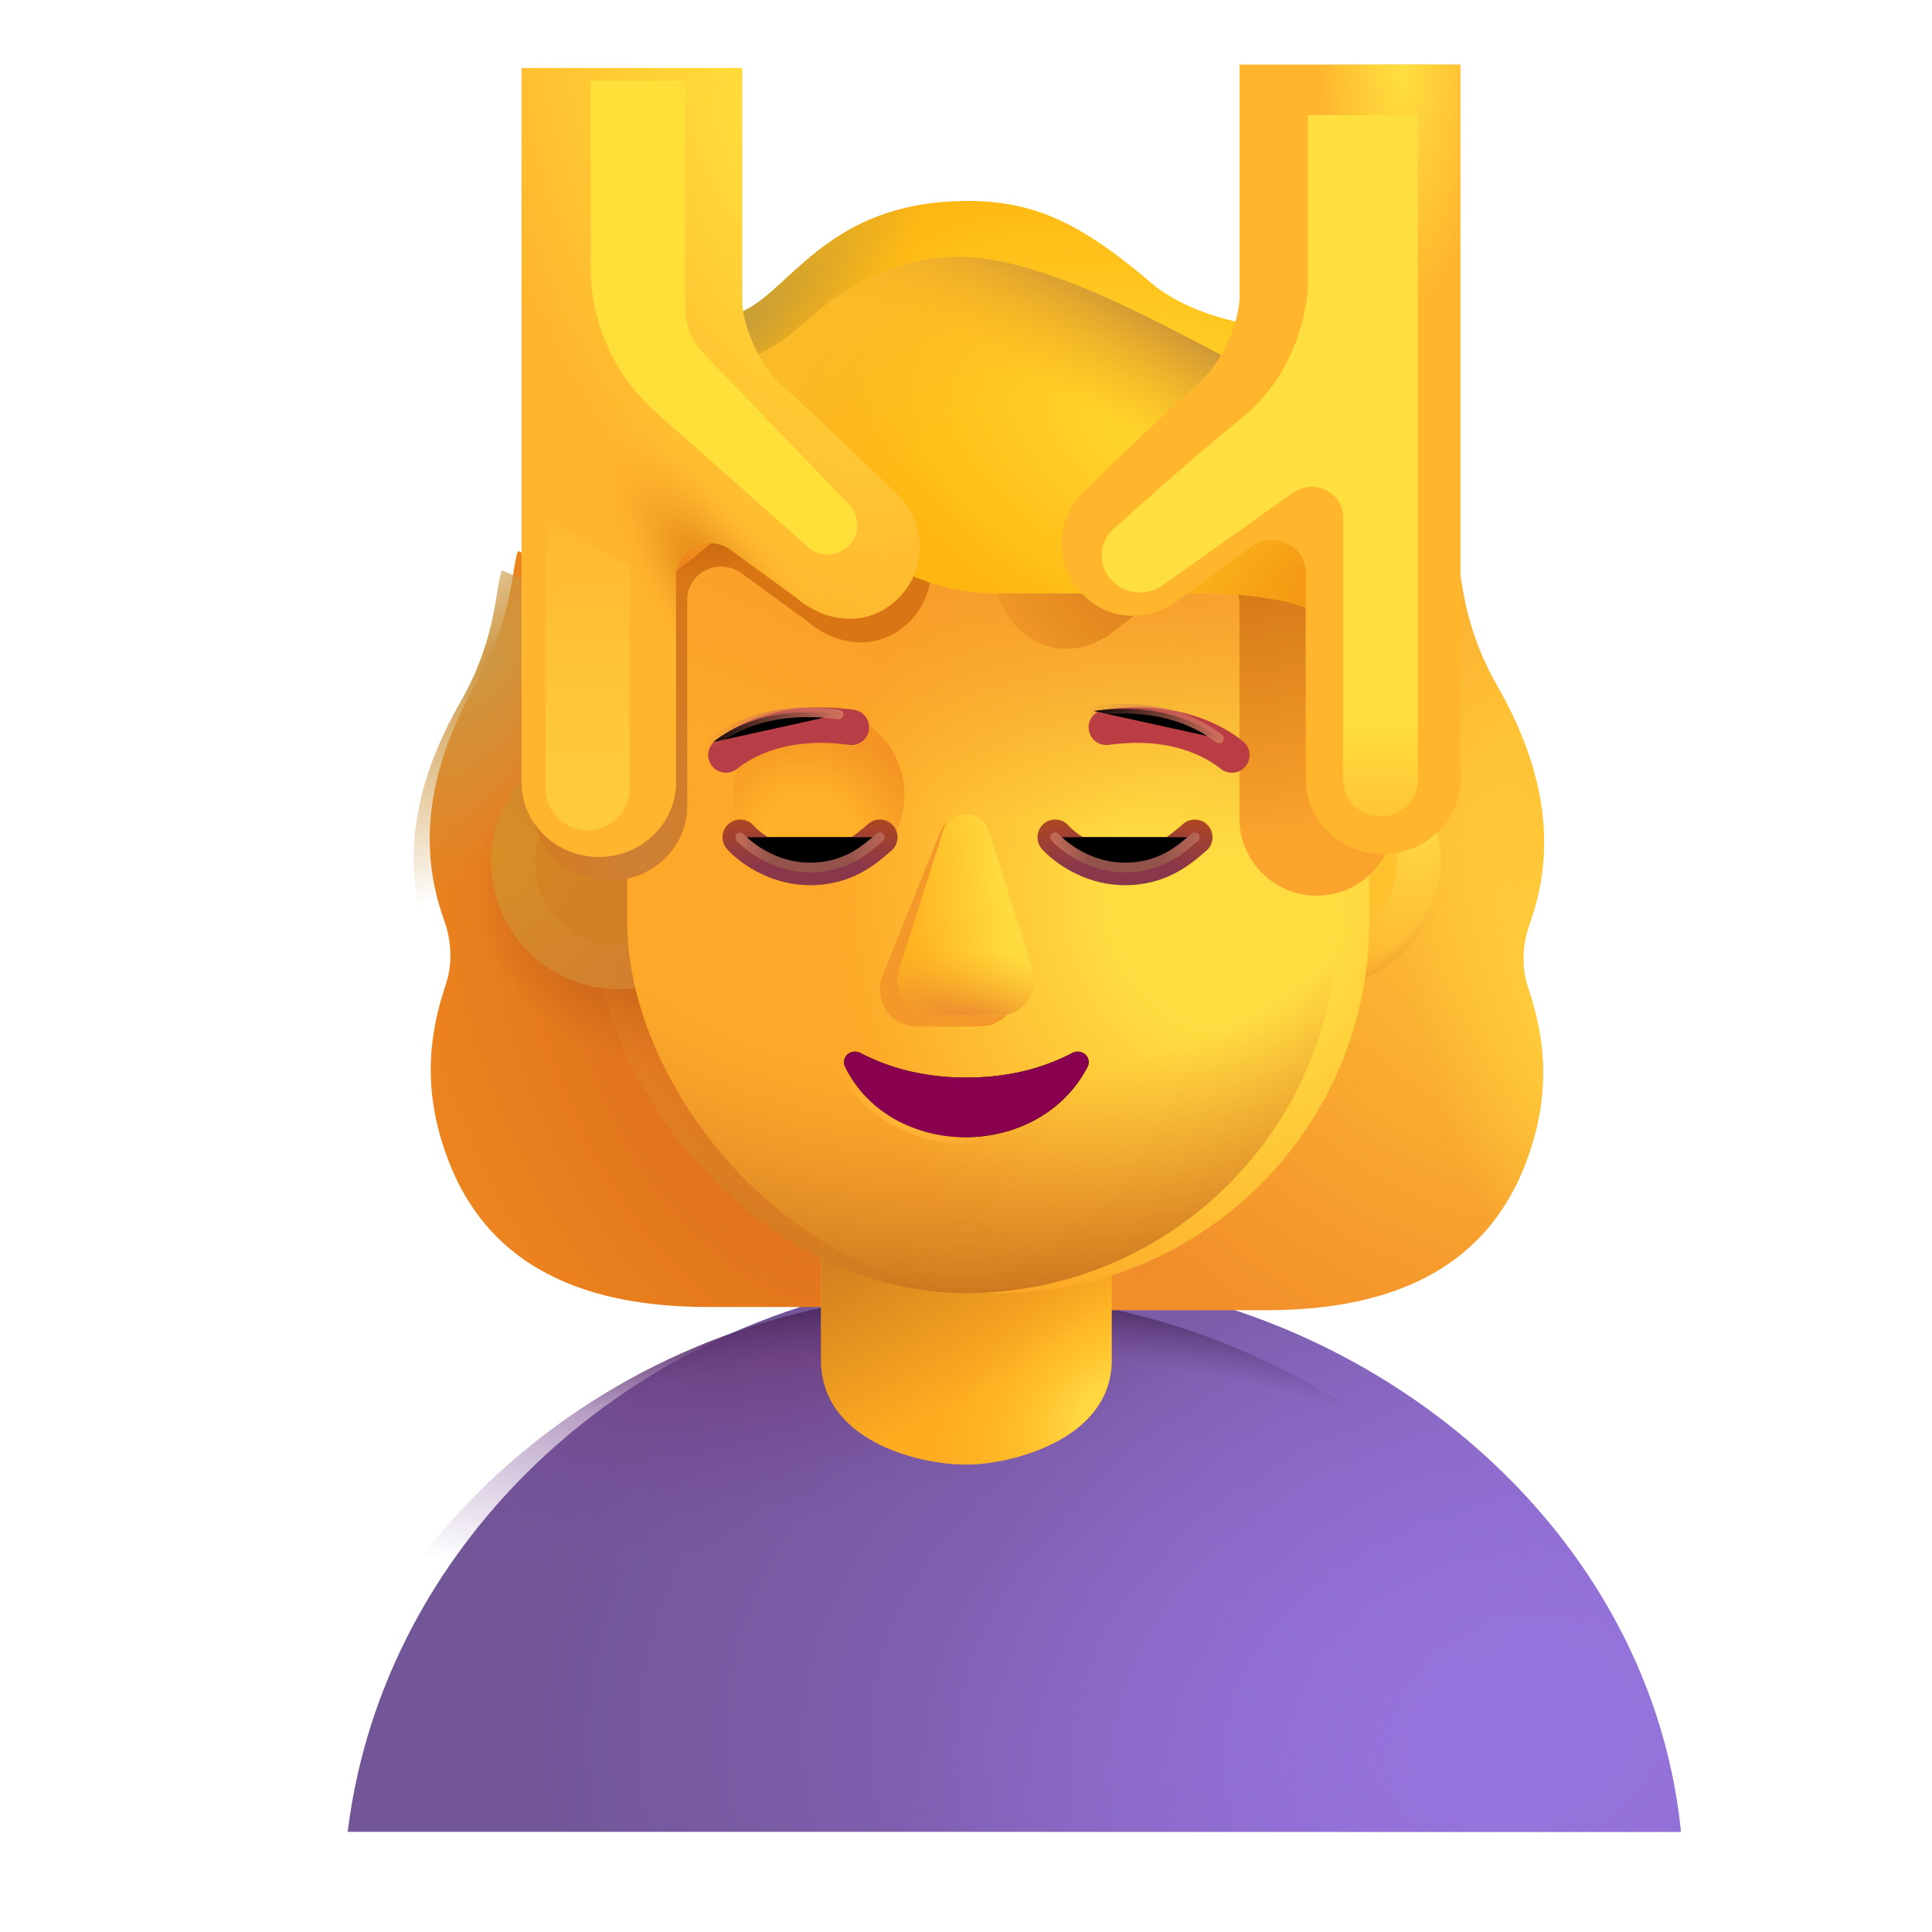 <svg viewBox="1 1 30 30" xmlns="http://www.w3.org/2000/svg">
<g filter="url(#filter0_ii_3987_24254)">
<path d="M5.649 29.745H26.351C25.856 24.813 21.147 21.08 15.959 21.08C10.771 21.08 6.247 24.844 5.649 29.745Z" fill="url(#paint0_radial_3987_24254)"/>
<path d="M5.649 29.745H26.351C25.856 24.813 21.147 21.08 15.959 21.08C10.771 21.08 6.247 24.844 5.649 29.745Z" fill="url(#paint1_radial_3987_24254)"/>
</g>
<path d="M5.649 29.745H26.351C25.856 24.813 21.147 21.08 15.959 21.08C10.771 21.08 6.247 24.844 5.649 29.745Z" fill="url(#paint2_radial_3987_24254)"/>
<path d="M5.649 29.745H26.351C25.856 24.813 21.147 21.08 15.959 21.08C10.771 21.08 6.247 24.844 5.649 29.745Z" fill="url(#paint3_radial_3987_24254)"/>
<g filter="url(#filter1_i_3987_24254)">
<path d="M23.846 11.892C23.285 10.91 23.316 10.17 23.207 9.856L16.543 12.68L16.543 21.595H20.263C22.706 21.595 23.786 20.575 24.266 19.375C24.746 18.175 24.547 17.243 24.326 16.581C24.202 16.208 24.262 15.842 24.356 15.582C24.808 14.33 24.532 13.092 23.846 11.892Z" fill="url(#paint4_radial_3987_24254)"/>
<path d="M23.846 11.892C23.285 10.91 23.316 10.17 23.207 9.856L16.543 12.68L16.543 21.595H20.263C22.706 21.595 23.786 20.575 24.266 19.375C24.746 18.175 24.547 17.243 24.326 16.581C24.202 16.208 24.262 15.842 24.356 15.582C24.808 14.33 24.532 13.092 23.846 11.892Z" fill="url(#paint5_radial_3987_24254)"/>
</g>
<g filter="url(#filter2_ii_3987_24254)">
<path d="M8.154 11.892C8.715 10.91 8.684 10.17 8.792 9.856L15.457 12.68L15.457 21.595H11.737C9.294 21.595 8.214 20.575 7.734 19.375C7.254 18.175 7.453 17.243 7.674 16.581C7.798 16.208 7.738 15.842 7.644 15.582C7.192 14.33 7.468 13.092 8.154 11.892Z" fill="url(#paint6_radial_3987_24254)"/>
</g>
<path d="M8.154 11.892C8.715 10.91 8.684 10.17 8.792 9.856L15.457 12.68L15.457 21.595H11.737C9.294 21.595 8.214 20.575 7.734 19.375C7.254 18.175 7.453 17.243 7.674 16.581C7.798 16.208 7.738 15.842 7.644 15.582C7.192 14.33 7.468 13.092 8.154 11.892Z" fill="url(#paint7_radial_3987_24254)"/>
<path d="M8.154 11.892C8.715 10.91 8.684 10.17 8.792 9.856L15.457 12.68L15.457 21.595H11.737C9.294 21.595 8.214 20.575 7.734 19.375C7.254 18.175 7.453 17.243 7.674 16.581C7.798 16.208 7.738 15.842 7.644 15.582C7.192 14.33 7.468 13.092 8.154 11.892Z" fill="url(#paint8_radial_3987_24254)"/>
<circle cx="10.604" cy="14.381" r="1.979" fill="url(#paint9_radial_3987_24254)"/>
<g opacity="0.5" filter="url(#filter3_f_3987_24254)">
<circle cx="10.604" cy="14.381" r="1.293" fill="#D07D1C"/>
</g>
<circle cx="21.396" cy="14.381" r="1.979" fill="url(#paint10_radial_3987_24254)"/>
<circle cx="21.396" cy="14.381" r="1.979" fill="url(#paint11_radial_3987_24254)"/>
<g filter="url(#filter4_f_3987_24254)">
<circle cx="21.396" cy="14.381" r="1.293" fill="#FFC12D"/>
</g>
<g filter="url(#filter5_f_3987_24254)">
<circle cx="13.524" cy="13.258" r="1.415" fill="url(#paint12_radial_3987_24254)"/>
</g>
<path d="M13.749 20.016C13.749 18.77 14.76 17.76 16.006 17.76C17.252 17.76 18.262 18.77 18.262 20.016V22.118C18.262 23.364 16.674 23.742 16.006 23.742C15.24 23.742 13.749 23.364 13.749 22.118V20.016Z" fill="#FFAD20"/>
<path d="M13.749 20.016C13.749 18.77 14.76 17.76 16.006 17.76C17.252 17.76 18.262 18.77 18.262 20.016V22.118C18.262 23.364 16.674 23.742 16.006 23.742C15.24 23.742 13.749 23.364 13.749 22.118V20.016Z" fill="url(#paint13_radial_3987_24254)"/>
<path d="M13.749 20.016C13.749 18.77 14.76 17.76 16.006 17.76C17.252 17.76 18.262 18.77 18.262 20.016V22.118C18.262 23.364 16.674 23.742 16.006 23.742C15.24 23.742 13.749 23.364 13.749 22.118V20.016Z" fill="url(#paint14_radial_3987_24254)"/>
<g filter="url(#filter6_i_3987_24254)">
<rect x="10.24" y="5.822" width="11.521" height="15.258" rx="5.76" fill="url(#paint15_radial_3987_24254)"/>
</g>
<rect x="10.24" y="5.822" width="11.521" height="15.258" rx="5.76" fill="url(#paint16_radial_3987_24254)"/>
<rect x="10.24" y="5.822" width="11.521" height="15.258" rx="5.76" fill="url(#paint17_radial_3987_24254)"/>
<g filter="url(#filter7_f_3987_24254)">
<path d="M9.271 2.421L10.787 8.313L12.725 7.409C12.725 7.749 12.924 7.028 13.381 7.409C13.756 7.744 14.476 8.431 15.108 9.041C15.584 9.5 15.571 10.248 15.081 10.694C14.628 11.107 13.993 11.043 13.529 10.641L12.549 9.928C12.331 9.74 11.996 9.758 11.802 9.97C11.717 10.063 11.67 10.183 11.67 10.307V13.516C11.67 14.155 11.133 14.672 10.47 14.672C9.808 14.672 9.271 14.155 9.271 13.516V2.421Z" fill="url(#paint18_radial_3987_24254)"/>
<path d="M9.271 2.421L10.787 8.313L12.725 7.409C12.725 7.749 12.924 7.028 13.381 7.409C13.756 7.744 14.476 8.431 15.108 9.041C15.584 9.5 15.571 10.248 15.081 10.694C14.628 11.107 13.993 11.043 13.529 10.641L12.549 9.928C12.331 9.74 11.996 9.758 11.802 9.97C11.717 10.063 11.67 10.183 11.67 10.307V13.516C11.67 14.155 11.133 14.672 10.47 14.672C9.808 14.672 9.271 14.155 9.271 13.516V2.421Z" fill="url(#paint19_radial_3987_24254)"/>
</g>
<g filter="url(#filter8_f_3987_24254)">
<path d="M22.646 8.266H19.22L18.536 6.454C18.536 6.806 18.993 6.982 18.536 7.377C18.161 7.724 17.441 8.437 16.809 9.069C16.333 9.545 16.346 10.32 16.836 10.783C17.289 11.211 17.925 11.145 18.39 10.728L19.368 9.989C19.586 9.793 19.921 9.813 20.115 10.032C20.2 10.128 20.247 10.252 20.247 10.381V13.709C20.247 14.371 20.784 14.908 21.447 14.908C22.109 14.908 22.646 14.371 22.646 13.709V8.266Z" fill="url(#paint20_radial_3987_24254)"/>
</g>
<g filter="url(#filter9_i_3987_24254)">
<path d="M13.209 8.506C12.427 9.754 11.051 10.62 10.508 10.82V6.672C10.774 6.672 12.085 6.53 12.677 6.157C13.371 5.72 14.014 4.52 16.029 4.52C17.1 4.52 17.837 4.897 18.952 5.857C19.834 6.509 21.134 6.554 21.695 6.509V11.043C21.178 10.67 20.267 10.633 19.849 10.615L19.834 10.615H16.474C14.73 10.615 13.54 9.226 13.209 8.506Z" fill="url(#paint21_radial_3987_24254)"/>
<path d="M13.209 8.506C12.427 9.754 11.051 10.62 10.508 10.82V6.672C10.774 6.672 12.085 6.53 12.677 6.157C13.371 5.72 14.014 4.52 16.029 4.52C17.1 4.52 17.837 4.897 18.952 5.857C19.834 6.509 21.134 6.554 21.695 6.509V11.043C21.178 10.67 20.267 10.633 19.849 10.615L19.834 10.615H16.474C14.73 10.615 13.54 9.226 13.209 8.506Z" fill="url(#paint22_radial_3987_24254)"/>
<path d="M13.209 8.506C12.427 9.754 11.051 10.62 10.508 10.82V6.672C10.774 6.672 12.085 6.53 12.677 6.157C13.371 5.72 14.014 4.52 16.029 4.52C17.1 4.52 17.837 4.897 18.952 5.857C19.834 6.509 21.134 6.554 21.695 6.509V11.043C21.178 10.67 20.267 10.633 19.849 10.615L19.834 10.615H16.474C14.73 10.615 13.54 9.226 13.209 8.506Z" fill="url(#paint23_radial_3987_24254)"/>
<path d="M13.209 8.506C12.427 9.754 11.051 10.62 10.508 10.82V6.672C10.774 6.672 12.085 6.53 12.677 6.157C13.371 5.72 14.014 4.52 16.029 4.52C17.1 4.52 17.837 4.897 18.952 5.857C19.834 6.509 21.134 6.554 21.695 6.509V11.043C21.178 10.67 20.267 10.633 19.849 10.615L19.834 10.615H16.474C14.73 10.615 13.54 9.226 13.209 8.506Z" fill="url(#paint24_radial_3987_24254)"/>
</g>
<g filter="url(#filter10_f_3987_24254)">
<path d="M13.135 6.297C12.822 6.504 12.305 6.764 12.185 6.735C13.223 10.422 17.078 10.475 18.775 10.172L20.4 8.61V6.735C19.236 6.165 17.182 4.907 15.729 4.993C14.275 5.079 13.525 6.04 13.135 6.297Z" fill="url(#paint25_radial_3987_24254)"/>
<path d="M13.135 6.297C12.822 6.504 12.305 6.764 12.185 6.735C13.223 10.422 17.078 10.475 18.775 10.172L20.4 8.61V6.735C19.236 6.165 17.182 4.907 15.729 4.993C14.275 5.079 13.525 6.04 13.135 6.297Z" fill="url(#paint26_radial_3987_24254)"/>
</g>
<g filter="url(#filter11_f_3987_24254)">
<circle cx="13.715" cy="13.342" r="1.33" fill="url(#paint27_radial_3987_24254)"/>
</g>
<g filter="url(#filter12_i_3987_24254)">
<path d="M12.072 12.524C12.33 12.317 12.955 11.946 14.021 12.094" stroke="#B73E46" stroke-width="0.55" stroke-linecap="round"/>
</g>
<g filter="url(#filter13_f_3987_24254)">
<path d="M12.072 12.524C12.33 12.317 12.955 11.946 14.021 12.094" stroke="url(#paint28_linear_3987_24254)" stroke-width="0.15" stroke-linecap="round"/>
</g>
<g filter="url(#filter14_i_3987_24254)">
<path d="M19.928 12.524C19.67 12.317 19.045 11.946 17.979 12.094" stroke="#BA3D44" stroke-width="0.55" stroke-linecap="round"/>
</g>
<g filter="url(#filter15_f_3987_24254)">
<path d="M19.928 12.469C19.67 12.262 19.045 11.891 17.979 12.04" stroke="url(#paint29_linear_3987_24254)" stroke-width="0.15" stroke-linecap="round"/>
</g>
<path d="M12.494 14.001C12.64 14.165 13.03 14.451 13.518 14.469C14.135 14.493 14.467 14.165 14.662 14.001" stroke="url(#paint30_radial_3987_24254)" stroke-width="0.55" stroke-linecap="round"/>
<g filter="url(#filter16_f_3987_24254)">
<path d="M12.494 14.001C12.64 14.165 13.03 14.451 13.518 14.469C14.135 14.493 14.467 14.165 14.662 14.001" stroke="url(#paint31_linear_3987_24254)" stroke-width="0.15" stroke-linecap="round"/>
</g>
<path d="M17.385 14.001C17.531 14.165 17.921 14.451 18.408 14.469C19.025 14.493 19.357 14.165 19.553 14.001" stroke="url(#paint32_radial_3987_24254)" stroke-width="0.55" stroke-linecap="round"/>
<g filter="url(#filter17_f_3987_24254)">
<path d="M17.385 14.001C17.531 14.165 17.921 14.451 18.408 14.469C19.025 14.493 19.357 14.165 19.553 14.001" stroke="url(#paint33_linear_3987_24254)" stroke-width="0.15" stroke-linecap="round"/>
</g>
<g filter="url(#filter18_f_3987_24254)">
<path d="M15.872 13.727C15.709 13.727 15.624 13.82 15.575 13.981L14.688 16.186C14.629 16.378 14.672 16.588 14.8 16.74C14.907 16.866 15.061 16.938 15.223 16.938H16.224C16.386 16.938 16.54 16.866 16.646 16.74C16.775 16.588 16.817 16.378 16.758 16.186L16.081 13.981C16.032 13.82 16.036 13.727 15.872 13.727Z" fill="#F4982A"/>
</g>
<path d="M16 13.641C15.837 13.641 15.692 13.747 15.643 13.903L14.965 16.044C14.906 16.23 14.949 16.434 15.077 16.582C15.184 16.704 15.338 16.774 15.5 16.774H16.5C16.662 16.774 16.817 16.704 16.923 16.582C17.052 16.434 17.094 16.23 17.035 16.044L16.358 13.903C16.308 13.747 16.164 13.641 16 13.641Z" fill="#FFB31F"/>
<path d="M16 13.641C15.837 13.641 15.692 13.747 15.643 13.903L14.965 16.044C14.906 16.23 14.949 16.434 15.077 16.582C15.184 16.704 15.338 16.774 15.5 16.774H16.5C16.662 16.774 16.817 16.704 16.923 16.582C17.052 16.434 17.094 16.23 17.035 16.044L16.358 13.903C16.308 13.747 16.164 13.641 16 13.641Z" fill="url(#paint34_linear_3987_24254)"/>
<path d="M16 13.641C15.837 13.641 15.692 13.747 15.643 13.903L14.965 16.044C14.906 16.23 14.949 16.434 15.077 16.582C15.184 16.704 15.338 16.774 15.5 16.774H16.5C16.662 16.774 16.817 16.704 16.923 16.582C17.052 16.434 17.094 16.23 17.035 16.044L16.358 13.903C16.308 13.747 16.164 13.641 16 13.641Z" fill="url(#paint35_radial_3987_24254)"/>
<g filter="url(#filter19_f_3987_24254)">
<path d="M14.357 17.349C14.701 17.529 15.236 17.733 16.006 17.733C16.776 17.733 17.31 17.529 17.654 17.349C17.762 17.293 17.897 17.362 17.905 17.484C17.906 17.51 17.902 17.537 17.89 17.561C17.13 19.032 14.824 19.017 14.121 17.561C14.11 17.537 14.105 17.51 14.107 17.484C14.114 17.362 14.249 17.293 14.357 17.349Z" stroke="url(#paint36_radial_3987_24254)" stroke-width="0.2"/>
</g>
<path d="M14.357 17.349C14.701 17.529 15.236 17.733 16.006 17.733C16.776 17.733 17.31 17.529 17.654 17.349C17.762 17.293 17.897 17.362 17.905 17.484C17.906 17.51 17.902 17.537 17.89 17.561C17.13 19.032 14.824 19.017 14.121 17.561C14.11 17.537 14.105 17.51 14.107 17.484C14.114 17.362 14.249 17.293 14.357 17.349Z" fill="#89004E"/>
<g filter="url(#filter20_i_3987_24254)">
<path d="M8.599 2.255H12.024V5.864C12.024 6.204 12.251 6.862 12.708 7.243C13.084 7.578 13.803 8.266 14.435 8.875C14.911 9.334 14.898 10.082 14.409 10.528C13.955 10.941 13.321 10.877 12.856 10.476L11.877 9.762C11.659 9.574 11.324 9.593 11.13 9.804C11.044 9.897 10.997 10.017 10.997 10.141V13.35C10.997 13.989 10.46 14.507 9.798 14.507C9.136 14.507 8.599 13.989 8.599 13.35V2.255Z" fill="#FFB52D"/>
<path d="M8.599 2.255H12.024V5.864C12.024 6.204 12.251 6.862 12.708 7.243C13.084 7.578 13.803 8.266 14.435 8.875C14.911 9.334 14.898 10.082 14.409 10.528C13.955 10.941 13.321 10.877 12.856 10.476L11.877 9.762C11.659 9.574 11.324 9.593 11.13 9.804C11.044 9.897 10.997 10.017 10.997 10.141V13.35C10.997 13.989 10.46 14.507 9.798 14.507C9.136 14.507 8.599 13.989 8.599 13.35V2.255Z" fill="url(#paint37_radial_3987_24254)"/>
<path d="M8.599 2.255H12.024V5.864C12.024 6.204 12.251 6.862 12.708 7.243C13.084 7.578 13.803 8.266 14.435 8.875C14.911 9.334 14.898 10.082 14.409 10.528C13.955 10.941 13.321 10.877 12.856 10.476L11.877 9.762C11.659 9.574 11.324 9.593 11.13 9.804C11.044 9.897 10.997 10.017 10.997 10.141V13.35C10.997 13.989 10.46 14.507 9.798 14.507C9.136 14.507 8.599 13.989 8.599 13.35V2.255Z" fill="url(#paint38_radial_3987_24254)"/>
</g>
<g filter="url(#filter21_i_3987_24254)">
<path d="M23.425 2.255H19.999V5.864C19.999 6.204 19.773 6.862 19.316 7.243C18.94 7.578 18.22 8.266 17.588 8.875C17.112 9.334 17.125 10.082 17.615 10.528C18.068 10.941 18.705 10.877 19.169 10.476L20.147 9.762C20.365 9.574 20.7 9.593 20.894 9.804C20.98 9.897 21.027 10.017 21.027 10.141V13.35C21.027 13.989 21.564 14.507 22.226 14.507C22.888 14.507 23.425 13.989 23.425 13.35V2.255Z" fill="#FFB62D"/>
<path d="M23.425 2.255H19.999V5.864C19.999 6.204 19.773 6.862 19.316 7.243C18.94 7.578 18.22 8.266 17.588 8.875C17.112 9.334 17.125 10.082 17.615 10.528C18.068 10.941 18.705 10.877 19.169 10.476L20.147 9.762C20.365 9.574 20.7 9.593 20.894 9.804C20.98 9.897 21.027 10.017 21.027 10.141V13.35C21.027 13.989 21.564 14.507 22.226 14.507C22.888 14.507 23.425 13.989 23.425 13.35V2.255Z" fill="url(#paint39_radial_3987_24254)"/>
</g>
<g filter="url(#filter22_i_3987_24254)">
<path d="M23.425 2.255H19.999V5.864C19.999 6.204 19.773 6.862 19.316 7.243C18.94 7.578 18.22 8.266 17.588 8.875C17.112 9.334 17.125 10.082 17.615 10.528C18.068 10.941 18.705 10.877 19.169 10.476L20.147 9.762C20.365 9.574 20.7 9.593 20.894 9.804C20.98 9.897 21.027 10.017 21.027 10.141V13.35C21.027 13.989 21.564 14.507 22.226 14.507C22.888 14.507 23.425 13.989 23.425 13.35V2.255Z" fill="#FFB62D"/>
<path d="M23.425 2.255H19.999V5.864C19.999 6.204 19.773 6.862 19.316 7.243C18.94 7.578 18.22 8.266 17.588 8.875C17.112 9.334 17.125 10.082 17.615 10.528C18.068 10.941 18.705 10.877 19.169 10.476L20.147 9.762C20.365 9.574 20.7 9.593 20.894 9.804C20.98 9.897 21.027 10.017 21.027 10.141V13.35C21.027 13.989 21.564 14.507 22.226 14.507C22.888 14.507 23.425 13.989 23.425 13.35V2.255Z" fill="url(#paint40_radial_3987_24254)"/>
</g>
<g filter="url(#filter23_f_3987_24254)">
<path d="M21.075 8.653L19.054 10.088C18.809 10.261 18.469 10.23 18.263 10.014C18.044 9.785 18.055 9.429 18.29 9.215C18.826 8.73 19.617 8.029 20.281 7.492C21.156 6.785 21.331 5.719 21.31 5.274V2.788H23.015V13.12C23.015 13.428 22.755 13.678 22.436 13.678C22.116 13.678 21.857 13.428 21.857 13.12V9.034C21.857 8.646 21.399 8.422 21.075 8.653Z" fill="url(#paint41_linear_3987_24254)"/>
</g>
<g filter="url(#filter24_f_3987_24254)">
<path d="M9.469 9.027L10.78 9.807V13.24C10.78 13.602 10.486 13.895 10.124 13.895C9.762 13.895 9.469 13.602 9.469 13.24V9.027Z" fill="url(#paint42_linear_3987_24254)"/>
</g>
<g filter="url(#filter25_f_3987_24254)">
<path d="M10.173 5.155V2.255H11.642V5.79C11.642 6.048 11.742 6.297 11.921 6.483L14.184 8.832C14.358 9.012 14.355 9.299 14.178 9.476C14.006 9.648 13.73 9.656 13.548 9.495L11.184 7.401C10.541 6.831 10.173 6.014 10.173 5.155Z" fill="#FFDF38"/>
</g>
<defs>
<filter id="filter0_ii_3987_24254" x="5.649" y="20.78" width="21.451" height="8.965" filterUnits="userSpaceOnUse" color-interpolation-filters="sRGB">
<feFlood flood-opacity="0" result="BackgroundImageFix"/>
<feBlend mode="normal" in="SourceGraphic" in2="BackgroundImageFix" result="shape"/>
<feColorMatrix in="SourceAlpha" type="matrix" values="0 0 0 0 0 0 0 0 0 0 0 0 0 0 0 0 0 0 127 0" result="hardAlpha"/>
<feOffset dy="-0.3"/>
<feGaussianBlur stdDeviation="0.3"/>
<feComposite in2="hardAlpha" operator="arithmetic" k2="-1" k3="1"/>
<feColorMatrix type="matrix" values="0 0 0 0 0.459 0 0 0 0 0.275 0 0 0 0 0.78 0 0 0 1 0"/>
<feBlend mode="normal" in2="shape" result="effect1_innerShadow_3987_24254"/>
<feColorMatrix in="SourceAlpha" type="matrix" values="0 0 0 0 0 0 0 0 0 0 0 0 0 0 0 0 0 0 127 0" result="hardAlpha"/>
<feOffset dx="0.75"/>
<feGaussianBlur stdDeviation="0.625"/>
<feComposite in2="hardAlpha" operator="arithmetic" k2="-1" k3="1"/>
<feColorMatrix type="matrix" values="0 0 0 0 0.455 0 0 0 0 0.376 0 0 0 0 0.6 0 0 0 1 0"/>
<feBlend mode="normal" in2="effect1_innerShadow_3987_24254" result="effect2_innerShadow_3987_24254"/>
</filter>
<filter id="filter1_i_3987_24254" x="16.543" y="9.606" width="8.434" height="11.989" filterUnits="userSpaceOnUse" color-interpolation-filters="sRGB">
<feFlood flood-opacity="0" result="BackgroundImageFix"/>
<feBlend mode="normal" in="SourceGraphic" in2="BackgroundImageFix" result="shape"/>
<feColorMatrix in="SourceAlpha" type="matrix" values="0 0 0 0 0 0 0 0 0 0 0 0 0 0 0 0 0 0 127 0" result="hardAlpha"/>
<feOffset dx="0.4" dy="-0.25"/>
<feGaussianBlur stdDeviation="0.4"/>
<feComposite in2="hardAlpha" operator="arithmetic" k2="-1" k3="1"/>
<feColorMatrix type="matrix" values="0 0 0 0 0.525 0 0 0 0 0.275 0 0 0 0 0.102 0 0 0 1 0"/>
<feBlend mode="normal" in2="shape" result="effect1_innerShadow_3987_24254"/>
</filter>
<filter id="filter2_ii_3987_24254" x="7.173" y="9.556" width="8.784" height="12.039" filterUnits="userSpaceOnUse" color-interpolation-filters="sRGB">
<feFlood flood-opacity="0" result="BackgroundImageFix"/>
<feBlend mode="normal" in="SourceGraphic" in2="BackgroundImageFix" result="shape"/>
<feColorMatrix in="SourceAlpha" type="matrix" values="0 0 0 0 0 0 0 0 0 0 0 0 0 0 0 0 0 0 127 0" result="hardAlpha"/>
<feOffset dx="0.5"/>
<feGaussianBlur stdDeviation="0.5"/>
<feComposite in2="hardAlpha" operator="arithmetic" k2="-1" k3="1"/>
<feColorMatrix type="matrix" values="0 0 0 0 0.812 0 0 0 0 0.549 0 0 0 0 0.255 0 0 0 1 0"/>
<feBlend mode="normal" in2="shape" result="effect1_innerShadow_3987_24254"/>
<feColorMatrix in="SourceAlpha" type="matrix" values="0 0 0 0 0 0 0 0 0 0 0 0 0 0 0 0 0 0 127 0" result="hardAlpha"/>
<feOffset dx="-0.25" dy="-0.3"/>
<feGaussianBlur stdDeviation="0.5"/>
<feComposite in2="hardAlpha" operator="arithmetic" k2="-1" k3="1"/>
<feColorMatrix type="matrix" values="0 0 0 0 0.549 0 0 0 0 0.255 0 0 0 0 0.071 0 0 0 1 0"/>
<feBlend mode="normal" in2="effect1_innerShadow_3987_24254" result="effect2_innerShadow_3987_24254"/>
</filter>
<filter id="filter3_f_3987_24254" x="9.111" y="12.888" width="2.986" height="2.986" filterUnits="userSpaceOnUse" color-interpolation-filters="sRGB">
<feFlood flood-opacity="0" result="BackgroundImageFix"/>
<feBlend mode="normal" in="SourceGraphic" in2="BackgroundImageFix" result="shape"/>
<feGaussianBlur stdDeviation="0.1" result="effect1_foregroundBlur_3987_24254"/>
</filter>
<filter id="filter4_f_3987_24254" x="19.904" y="12.888" width="2.986" height="2.986" filterUnits="userSpaceOnUse" color-interpolation-filters="sRGB">
<feFlood flood-opacity="0" result="BackgroundImageFix"/>
<feBlend mode="normal" in="SourceGraphic" in2="BackgroundImageFix" result="shape"/>
<feGaussianBlur stdDeviation="0.1" result="effect1_foregroundBlur_3987_24254"/>
</filter>
<filter id="filter5_f_3987_24254" x="11.609" y="11.343" width="3.829" height="3.829" filterUnits="userSpaceOnUse" color-interpolation-filters="sRGB">
<feFlood flood-opacity="0" result="BackgroundImageFix"/>
<feBlend mode="normal" in="SourceGraphic" in2="BackgroundImageFix" result="shape"/>
<feGaussianBlur stdDeviation="0.25" result="effect1_foregroundBlur_3987_24254"/>
</filter>
<filter id="filter6_i_3987_24254" x="10.24" y="5.822" width="12.021" height="15.258" filterUnits="userSpaceOnUse" color-interpolation-filters="sRGB">
<feFlood flood-opacity="0" result="BackgroundImageFix"/>
<feBlend mode="normal" in="SourceGraphic" in2="BackgroundImageFix" result="shape"/>
<feColorMatrix in="SourceAlpha" type="matrix" values="0 0 0 0 0 0 0 0 0 0 0 0 0 0 0 0 0 0 127 0" result="hardAlpha"/>
<feOffset dx="0.5"/>
<feGaussianBlur stdDeviation="0.375"/>
<feComposite in2="hardAlpha" operator="arithmetic" k2="-1" k3="1"/>
<feColorMatrix type="matrix" values="0 0 0 0 0.808 0 0 0 0 0.608 0 0 0 0 0.278 0 0 0 1 0"/>
<feBlend mode="normal" in2="shape" result="effect1_innerShadow_3987_24254"/>
</filter>
<filter id="filter7_f_3987_24254" x="8.271" y="1.421" width="8.186" height="14.251" filterUnits="userSpaceOnUse" color-interpolation-filters="sRGB">
<feFlood flood-opacity="0" result="BackgroundImageFix"/>
<feBlend mode="normal" in="SourceGraphic" in2="BackgroundImageFix" result="shape"/>
<feGaussianBlur stdDeviation="0.5" result="effect1_foregroundBlur_3987_24254"/>
</filter>
<filter id="filter8_f_3987_24254" x="15.46" y="5.454" width="8.186" height="10.454" filterUnits="userSpaceOnUse" color-interpolation-filters="sRGB">
<feFlood flood-opacity="0" result="BackgroundImageFix"/>
<feBlend mode="normal" in="SourceGraphic" in2="BackgroundImageFix" result="shape"/>
<feGaussianBlur stdDeviation="0.5" result="effect1_foregroundBlur_3987_24254"/>
</filter>
<filter id="filter9_i_3987_24254" x="10.508" y="4.12" width="11.186" height="6.923" filterUnits="userSpaceOnUse" color-interpolation-filters="sRGB">
<feFlood flood-opacity="0" result="BackgroundImageFix"/>
<feBlend mode="normal" in="SourceGraphic" in2="BackgroundImageFix" result="shape"/>
<feColorMatrix in="SourceAlpha" type="matrix" values="0 0 0 0 0 0 0 0 0 0 0 0 0 0 0 0 0 0 127 0" result="hardAlpha"/>
<feOffset dy="-0.4"/>
<feGaussianBlur stdDeviation="0.3"/>
<feComposite in2="hardAlpha" operator="arithmetic" k2="-1" k3="1"/>
<feColorMatrix type="matrix" values="0 0 0 0 0.871 0 0 0 0 0.467 0 0 0 0 0.086 0 0 0 1 0"/>
<feBlend mode="normal" in2="shape" result="effect1_innerShadow_3987_24254"/>
</filter>
<filter id="filter10_f_3987_24254" x="11.935" y="4.739" width="8.715" height="5.797" filterUnits="userSpaceOnUse" color-interpolation-filters="sRGB">
<feFlood flood-opacity="0" result="BackgroundImageFix"/>
<feBlend mode="normal" in="SourceGraphic" in2="BackgroundImageFix" result="shape"/>
<feGaussianBlur stdDeviation="0.125" result="effect1_foregroundBlur_3987_24254"/>
</filter>
<filter id="filter11_f_3987_24254" x="11.885" y="11.512" width="3.66" height="3.66" filterUnits="userSpaceOnUse" color-interpolation-filters="sRGB">
<feFlood flood-opacity="0" result="BackgroundImageFix"/>
<feBlend mode="normal" in="SourceGraphic" in2="BackgroundImageFix" result="shape"/>
<feGaussianBlur stdDeviation="0.25" result="effect1_foregroundBlur_3987_24254"/>
</filter>
<filter id="filter12_i_3987_24254" x="11.797" y="11.785" width="2.699" height="1.214" filterUnits="userSpaceOnUse" color-interpolation-filters="sRGB">
<feFlood flood-opacity="0" result="BackgroundImageFix"/>
<feBlend mode="normal" in="SourceGraphic" in2="BackgroundImageFix" result="shape"/>
<feColorMatrix in="SourceAlpha" type="matrix" values="0 0 0 0 0 0 0 0 0 0 0 0 0 0 0 0 0 0 127 0" result="hardAlpha"/>
<feOffset dx="0.2" dy="0.2"/>
<feGaussianBlur stdDeviation="0.1"/>
<feComposite in2="hardAlpha" operator="arithmetic" k2="-1" k3="1"/>
<feColorMatrix type="matrix" values="0 0 0 0 0.698 0 0 0 0 0.275 0 0 0 0 0.11 0 0 0 1 0"/>
<feBlend mode="normal" in2="shape" result="effect1_innerShadow_3987_24254"/>
</filter>
<filter id="filter13_f_3987_24254" x="11.847" y="11.835" width="2.399" height="0.914" filterUnits="userSpaceOnUse" color-interpolation-filters="sRGB">
<feFlood flood-opacity="0" result="BackgroundImageFix"/>
<feBlend mode="normal" in="SourceGraphic" in2="BackgroundImageFix" result="shape"/>
<feGaussianBlur stdDeviation="0.075" result="effect1_foregroundBlur_3987_24254"/>
</filter>
<filter id="filter14_i_3987_24254" x="17.703" y="11.785" width="2.699" height="1.214" filterUnits="userSpaceOnUse" color-interpolation-filters="sRGB">
<feFlood flood-opacity="0" result="BackgroundImageFix"/>
<feBlend mode="normal" in="SourceGraphic" in2="BackgroundImageFix" result="shape"/>
<feColorMatrix in="SourceAlpha" type="matrix" values="0 0 0 0 0 0 0 0 0 0 0 0 0 0 0 0 0 0 127 0" result="hardAlpha"/>
<feOffset dx="0.2" dy="0.2"/>
<feGaussianBlur stdDeviation="0.1"/>
<feComposite in2="hardAlpha" operator="arithmetic" k2="-1" k3="1"/>
<feColorMatrix type="matrix" values="0 0 0 0 0.745 0 0 0 0 0.282 0 0 0 0 0.118 0 0 0 1 0"/>
<feBlend mode="normal" in2="shape" result="effect1_innerShadow_3987_24254"/>
</filter>
<filter id="filter15_f_3987_24254" x="17.753" y="11.78" width="2.399" height="0.914" filterUnits="userSpaceOnUse" color-interpolation-filters="sRGB">
<feFlood flood-opacity="0" result="BackgroundImageFix"/>
<feBlend mode="normal" in="SourceGraphic" in2="BackgroundImageFix" result="shape"/>
<feGaussianBlur stdDeviation="0.075" result="effect1_foregroundBlur_3987_24254"/>
</filter>
<filter id="filter16_f_3987_24254" x="12.269" y="13.775" width="2.618" height="0.92" filterUnits="userSpaceOnUse" color-interpolation-filters="sRGB">
<feFlood flood-opacity="0" result="BackgroundImageFix"/>
<feBlend mode="normal" in="SourceGraphic" in2="BackgroundImageFix" result="shape"/>
<feGaussianBlur stdDeviation="0.075" result="effect1_foregroundBlur_3987_24254"/>
</filter>
<filter id="filter17_f_3987_24254" x="17.16" y="13.775" width="2.618" height="0.92" filterUnits="userSpaceOnUse" color-interpolation-filters="sRGB">
<feFlood flood-opacity="0" result="BackgroundImageFix"/>
<feBlend mode="normal" in="SourceGraphic" in2="BackgroundImageFix" result="shape"/>
<feGaussianBlur stdDeviation="0.075" result="effect1_foregroundBlur_3987_24254"/>
</filter>
<filter id="filter18_f_3987_24254" x="14.162" y="13.227" width="3.122" height="4.211" filterUnits="userSpaceOnUse" color-interpolation-filters="sRGB">
<feFlood flood-opacity="0" result="BackgroundImageFix"/>
<feBlend mode="normal" in="SourceGraphic" in2="BackgroundImageFix" result="shape"/>
<feGaussianBlur stdDeviation="0.25" result="effect1_foregroundBlur_3987_24254"/>
</filter>
<filter id="filter19_f_3987_24254" x="13.906" y="17.129" width="4.199" height="1.729" filterUnits="userSpaceOnUse" color-interpolation-filters="sRGB">
<feFlood flood-opacity="0" result="BackgroundImageFix"/>
<feBlend mode="normal" in="SourceGraphic" in2="BackgroundImageFix" result="shape"/>
<feGaussianBlur stdDeviation="0.05" result="effect1_foregroundBlur_3987_24254"/>
</filter>
<filter id="filter20_i_3987_24254" x="8.599" y="2.055" width="6.686" height="12.451" filterUnits="userSpaceOnUse" color-interpolation-filters="sRGB">
<feFlood flood-opacity="0" result="BackgroundImageFix"/>
<feBlend mode="normal" in="SourceGraphic" in2="BackgroundImageFix" result="shape"/>
<feColorMatrix in="SourceAlpha" type="matrix" values="0 0 0 0 0 0 0 0 0 0 0 0 0 0 0 0 0 0 127 0" result="hardAlpha"/>
<feOffset dx="0.5" dy="-0.2"/>
<feGaussianBlur stdDeviation="0.625"/>
<feComposite in2="hardAlpha" operator="arithmetic" k2="-1" k3="1"/>
<feColorMatrix type="matrix" values="0 0 0 0 0.922 0 0 0 0 0.557 0 0 0 0 0.165 0 0 0 1 0"/>
<feBlend mode="normal" in2="shape" result="effect1_innerShadow_3987_24254"/>
</filter>
<filter id="filter21_i_3987_24254" x="17.239" y="2.005" width="6.436" height="12.501" filterUnits="userSpaceOnUse" color-interpolation-filters="sRGB">
<feFlood flood-opacity="0" result="BackgroundImageFix"/>
<feBlend mode="normal" in="SourceGraphic" in2="BackgroundImageFix" result="shape"/>
<feColorMatrix in="SourceAlpha" type="matrix" values="0 0 0 0 0 0 0 0 0 0 0 0 0 0 0 0 0 0 127 0" result="hardAlpha"/>
<feOffset dx="0.25" dy="-0.25"/>
<feGaussianBlur stdDeviation="0.5"/>
<feComposite in2="hardAlpha" operator="arithmetic" k2="-1" k3="1"/>
<feColorMatrix type="matrix" values="0 0 0 0 0.918 0 0 0 0 0.541 0 0 0 0 0.161 0 0 0 1 0"/>
<feBlend mode="normal" in2="shape" result="effect1_innerShadow_3987_24254"/>
</filter>
<filter id="filter22_i_3987_24254" x="17.239" y="2.005" width="6.436" height="12.501" filterUnits="userSpaceOnUse" color-interpolation-filters="sRGB">
<feFlood flood-opacity="0" result="BackgroundImageFix"/>
<feBlend mode="normal" in="SourceGraphic" in2="BackgroundImageFix" result="shape"/>
<feColorMatrix in="SourceAlpha" type="matrix" values="0 0 0 0 0 0 0 0 0 0 0 0 0 0 0 0 0 0 127 0" result="hardAlpha"/>
<feOffset dx="0.25" dy="-0.25"/>
<feGaussianBlur stdDeviation="0.5"/>
<feComposite in2="hardAlpha" operator="arithmetic" k2="-1" k3="1"/>
<feColorMatrix type="matrix" values="0 0 0 0 0.918 0 0 0 0 0.541 0 0 0 0 0.161 0 0 0 1 0"/>
<feBlend mode="normal" in2="shape" result="effect1_innerShadow_3987_24254"/>
</filter>
<filter id="filter23_f_3987_24254" x="17.106" y="1.788" width="6.909" height="12.89" filterUnits="userSpaceOnUse" color-interpolation-filters="sRGB">
<feFlood flood-opacity="0" result="BackgroundImageFix"/>
<feBlend mode="normal" in="SourceGraphic" in2="BackgroundImageFix" result="shape"/>
<feGaussianBlur stdDeviation="0.5" result="effect1_foregroundBlur_3987_24254"/>
</filter>
<filter id="filter24_f_3987_24254" x="8.719" y="8.277" width="2.811" height="6.368" filterUnits="userSpaceOnUse" color-interpolation-filters="sRGB">
<feFlood flood-opacity="0" result="BackgroundImageFix"/>
<feBlend mode="normal" in="SourceGraphic" in2="BackgroundImageFix" result="shape"/>
<feGaussianBlur stdDeviation="0.375" result="effect1_foregroundBlur_3987_24254"/>
</filter>
<filter id="filter25_f_3987_24254" x="9.423" y="1.505" width="5.64" height="8.855" filterUnits="userSpaceOnUse" color-interpolation-filters="sRGB">
<feFlood flood-opacity="0" result="BackgroundImageFix"/>
<feBlend mode="normal" in="SourceGraphic" in2="BackgroundImageFix" result="shape"/>
<feGaussianBlur stdDeviation="0.375" result="effect1_foregroundBlur_3987_24254"/>
</filter>
<radialGradient id="paint0_radial_3987_24254" cx="0" cy="0" r="1" gradientUnits="userSpaceOnUse" gradientTransform="translate(23.481 28.329) rotate(180) scale(18.031 12.094)">
<stop stop-color="#936DD4"/>
<stop offset="0.832" stop-color="#725698"/>
</radialGradient>
<radialGradient id="paint1_radial_3987_24254" cx="0" cy="0" r="1" gradientUnits="userSpaceOnUse" gradientTransform="translate(23.982 28.265) rotate(-120.108) scale(8.305 10.392)">
<stop offset="0.079" stop-color="#9574DD"/>
<stop offset="1" stop-color="#9574DD" stop-opacity="0"/>
</radialGradient>
<radialGradient id="paint2_radial_3987_24254" cx="0" cy="0" r="1" gradientUnits="userSpaceOnUse" gradientTransform="translate(15.577 19.311) rotate(155.64) scale(10.898 4.512)">
<stop offset="0.303" stop-color="#6A3874"/>
<stop offset="1" stop-color="#7C4FA2" stop-opacity="0"/>
</radialGradient>
<radialGradient id="paint3_radial_3987_24254" cx="0" cy="0" r="1" gradientUnits="userSpaceOnUse" gradientTransform="translate(16 30.329) rotate(-90) scale(9.592 15.239)">
<stop offset="0.867" stop-color="#623E81" stop-opacity="0"/>
<stop offset="0.977" stop-color="#402452"/>
</radialGradient>
<radialGradient id="paint4_radial_3987_24254" cx="0" cy="0" r="1" gradientUnits="userSpaceOnUse" gradientTransform="translate(25.318 13.891) rotate(125.235) scale(9.641 9.344)">
<stop offset="0.198" stop-color="#FFC135"/>
<stop offset="1" stop-color="#F28E2A"/>
</radialGradient>
<radialGradient id="paint5_radial_3987_24254" cx="0" cy="0" r="1" gradientUnits="userSpaceOnUse" gradientTransform="translate(24.756 17.079) rotate(165.556) scale(2.13 5.205)">
<stop stop-color="#FFCE3B"/>
<stop offset="1" stop-color="#FFCE3B" stop-opacity="0"/>
</radialGradient>
<radialGradient id="paint6_radial_3987_24254" cx="0" cy="0" r="1" gradientUnits="userSpaceOnUse" gradientTransform="translate(12.215 17.922) rotate(152.281) scale(4.871 9.069)">
<stop offset="0.172" stop-color="#DF711C"/>
<stop offset="1" stop-color="#EE861F"/>
</radialGradient>
<radialGradient id="paint7_radial_3987_24254" cx="0" cy="0" r="1" gradientUnits="userSpaceOnUse" gradientTransform="translate(8.598 11.304) rotate(30.114) scale(2.063 4.322)">
<stop stop-color="#CD9640"/>
<stop offset="1" stop-color="#CD9640" stop-opacity="0"/>
</radialGradient>
<radialGradient id="paint8_radial_3987_24254" cx="0" cy="0" r="1" gradientUnits="userSpaceOnUse" gradientTransform="translate(10.818 15.11) rotate(128.784) scale(2.245 2.601)">
<stop offset="0.284" stop-color="#C26117"/>
<stop offset="1" stop-color="#C26117" stop-opacity="0"/>
</radialGradient>
<radialGradient id="paint9_radial_3987_24254" cx="0" cy="0" r="1" gradientUnits="userSpaceOnUse" gradientTransform="translate(8.625 14.266) rotate(46.621) scale(2.881)">
<stop stop-color="#D88F27"/>
<stop offset="1" stop-color="#D27F2E"/>
</radialGradient>
<radialGradient id="paint10_radial_3987_24254" cx="0" cy="0" r="1" gradientUnits="userSpaceOnUse" gradientTransform="translate(23.169 13.985) rotate(120.672) scale(2.634 1.684)">
<stop stop-color="#FFD742"/>
<stop offset="0.908" stop-color="#FDB530"/>
</radialGradient>
<radialGradient id="paint11_radial_3987_24254" cx="0" cy="0" r="1" gradientUnits="userSpaceOnUse" gradientTransform="translate(21.528 14.172) rotate(75.315) scale(2.342)">
<stop offset="0.798" stop-color="#EB992F" stop-opacity="0"/>
<stop offset="1" stop-color="#EB992F"/>
</radialGradient>
<radialGradient id="paint12_radial_3987_24254" cx="0" cy="0" r="1" gradientUnits="userSpaceOnUse" gradientTransform="translate(13.366 13.959) rotate(-62.753) scale(2.027 2.24)">
<stop offset="0.347" stop-color="#FFB129"/>
<stop offset="0.902" stop-color="#F39423"/>
</radialGradient>
<radialGradient id="paint13_radial_3987_24254" cx="0" cy="0" r="1" gradientUnits="userSpaceOnUse" gradientTransform="translate(18.262 22.922) rotate(142.016) scale(3.25 2.316)">
<stop offset="0.186" stop-color="#FFD73E"/>
<stop offset="1" stop-color="#FFAE20" stop-opacity="0"/>
</radialGradient>
<radialGradient id="paint14_radial_3987_24254" cx="0" cy="0" r="1" gradientUnits="userSpaceOnUse" gradientTransform="translate(14.099 20.516) rotate(60.823) scale(2.899 9.427)">
<stop stop-color="#D37F20"/>
<stop offset="1" stop-color="#D37F20" stop-opacity="0"/>
</radialGradient>
<radialGradient id="paint15_radial_3987_24254" cx="0" cy="0" r="1" gradientUnits="userSpaceOnUse" gradientTransform="translate(19.505 14.927) rotate(174.247) scale(6.066 7.041)">
<stop offset="0.283" stop-color="#FFDD41"/>
<stop offset="1" stop-color="#FDA828"/>
</radialGradient>
<radialGradient id="paint16_radial_3987_24254" cx="0" cy="0" r="1" gradientUnits="userSpaceOnUse" gradientTransform="translate(16 10.991) rotate(90) scale(10.089 11.895)">
<stop offset="0.678" stop-color="#EC9433" stop-opacity="0"/>
<stop offset="1" stop-color="#CD791E"/>
</radialGradient>
<radialGradient id="paint17_radial_3987_24254" cx="0" cy="0" r="1" gradientUnits="userSpaceOnUse" gradientTransform="translate(17.349 8.829) rotate(103.595) scale(4.919 13.254)">
<stop stop-color="#F4962B"/>
<stop offset="1" stop-color="#F4962B" stop-opacity="0"/>
</radialGradient>
<radialGradient id="paint18_radial_3987_24254" cx="0" cy="0" r="1" gradientUnits="userSpaceOnUse" gradientTransform="translate(11.308 7.185) rotate(69.052) scale(2.954 1.624)">
<stop stop-color="#9B4607"/>
<stop offset="1" stop-color="#D97513"/>
</radialGradient>
<radialGradient id="paint19_radial_3987_24254" cx="0" cy="0" r="1" gradientUnits="userSpaceOnUse" gradientTransform="translate(11.005 14.425) rotate(-91.282) scale(5.075 3.059)">
<stop stop-color="#CD8135"/>
<stop offset="1" stop-color="#CD8135" stop-opacity="0"/>
</radialGradient>
<radialGradient id="paint20_radial_3987_24254" cx="0" cy="0" r="1" gradientUnits="userSpaceOnUse" gradientTransform="translate(20.358 7.09) rotate(89.425) scale(7.018 5.716)">
<stop stop-color="#B95A08"/>
<stop offset="1" stop-color="#FBA42D"/>
</radialGradient>
<radialGradient id="paint21_radial_3987_24254" cx="0" cy="0" r="1" gradientUnits="userSpaceOnUse" gradientTransform="translate(19.443 8.204) rotate(-156.125) scale(6.254 3.639)">
<stop offset="0.136" stop-color="#FFD52B"/>
<stop offset="1" stop-color="#FFB611"/>
</radialGradient>
<radialGradient id="paint22_radial_3987_24254" cx="0" cy="0" r="1" gradientUnits="userSpaceOnUse" gradientTransform="translate(10.818 10.204) rotate(-39.289) scale(2.665 4.57)">
<stop stop-color="#E77421"/>
<stop offset="1" stop-color="#E77421" stop-opacity="0"/>
</radialGradient>
<radialGradient id="paint23_radial_3987_24254" cx="0" cy="0" r="1" gradientUnits="userSpaceOnUse" gradientTransform="translate(21.443 10.547) rotate(-144.811) scale(2.983 5.115)">
<stop stop-color="#F49512"/>
<stop offset="1" stop-color="#F49512" stop-opacity="0"/>
</radialGradient>
<radialGradient id="paint24_radial_3987_24254" cx="0" cy="0" r="1" gradientUnits="userSpaceOnUse" gradientTransform="translate(12.131 6.672) rotate(-38.797) scale(4.09 1.214)">
<stop stop-color="#BF9A3B"/>
<stop offset="1" stop-color="#BF9A3B" stop-opacity="0"/>
</radialGradient>
<radialGradient id="paint25_radial_3987_24254" cx="0" cy="0" r="1" gradientUnits="userSpaceOnUse" gradientTransform="translate(17.131 9.704) rotate(-109.016) scale(4.987 4.561)">
<stop offset="0.524" stop-color="#FBBA28" stop-opacity="0"/>
<stop offset="1" stop-color="#FBBA28"/>
</radialGradient>
<radialGradient id="paint26_radial_3987_24254" cx="0" cy="0" r="1" gradientUnits="userSpaceOnUse" gradientTransform="translate(17.006 9.61) rotate(-58.443) scale(4.658 13.54)">
<stop offset="0.512" stop-color="#FFB91D" stop-opacity="0"/>
<stop offset="0.952" stop-color="#C08D3E"/>
</radialGradient>
<radialGradient id="paint27_radial_3987_24254" cx="0" cy="0" r="1" gradientUnits="userSpaceOnUse" gradientTransform="translate(13.566 14.001) rotate(-62.753) scale(1.905 2.106)">
<stop offset="0.347" stop-color="#FFB129"/>
<stop offset="0.902" stop-color="#F39423"/>
</radialGradient>
<linearGradient id="paint28_linear_3987_24254" x1="14.021" y1="12.06" x2="11.81" y2="12.524" gradientUnits="userSpaceOnUse">
<stop stop-color="#CD6F5C"/>
<stop offset="1" stop-color="#CD6F5C" stop-opacity="0"/>
</linearGradient>
<linearGradient id="paint29_linear_3987_24254" x1="19.989" y1="12.407" x2="17.81" y2="11.922" gradientUnits="userSpaceOnUse">
<stop stop-color="#CD6F5C"/>
<stop offset="1" stop-color="#CD6F5C" stop-opacity="0"/>
</linearGradient>
<radialGradient id="paint30_radial_3987_24254" cx="0" cy="0" r="1" gradientUnits="userSpaceOnUse" gradientTransform="translate(13.578 14.594) rotate(-90) scale(1.078 3.277)">
<stop offset="0.251" stop-color="#8A374B"/>
<stop offset="1" stop-color="#B54919"/>
</radialGradient>
<linearGradient id="paint31_linear_3987_24254" x1="14.936" y1="14.001" x2="12.494" y2="14.001" gradientUnits="userSpaceOnUse">
<stop offset="0.045" stop-color="#BF6A57"/>
<stop offset="0.32" stop-color="#93534A"/>
<stop offset="0.794" stop-color="#93534A"/>
<stop offset="1" stop-color="#BF6A57"/>
</linearGradient>
<radialGradient id="paint32_radial_3987_24254" cx="0" cy="0" r="1" gradientUnits="userSpaceOnUse" gradientTransform="translate(18.469 14.594) rotate(-90) scale(1.078 3.277)">
<stop offset="0.251" stop-color="#8A374B"/>
<stop offset="1" stop-color="#B54919"/>
</radialGradient>
<linearGradient id="paint33_linear_3987_24254" x1="19.826" y1="14.001" x2="17.385" y2="14.001" gradientUnits="userSpaceOnUse">
<stop offset="0.045" stop-color="#BF6A57"/>
<stop offset="0.32" stop-color="#93534A"/>
<stop offset="0.794" stop-color="#93534A"/>
<stop offset="1" stop-color="#BF6A57"/>
</linearGradient>
<linearGradient id="paint34_linear_3987_24254" x1="17.061" y1="15.485" x2="15.162" y2="15.672" gradientUnits="userSpaceOnUse">
<stop offset="0.218" stop-color="#FFDB40"/>
<stop offset="1" stop-color="#FFDB40" stop-opacity="0"/>
</linearGradient>
<radialGradient id="paint35_radial_3987_24254" cx="0" cy="0" r="1" gradientUnits="userSpaceOnUse" gradientTransform="translate(16 16.774) rotate(-79.879) scale(1.107 4.376)">
<stop offset="0.03" stop-color="#ED8F30"/>
<stop offset="1" stop-color="#FFB520" stop-opacity="0"/>
</radialGradient>
<radialGradient id="paint36_radial_3987_24254" cx="0" cy="0" r="1" gradientUnits="userSpaceOnUse" gradientTransform="translate(14.919 18.36) rotate(-62.526) scale(0.44 1.978)">
<stop offset="0.156" stop-color="#FFB333"/>
<stop offset="1" stop-color="#FFB333" stop-opacity="0"/>
</radialGradient>
<radialGradient id="paint37_radial_3987_24254" cx="0" cy="0" r="1" gradientUnits="userSpaceOnUse" gradientTransform="translate(12.419 3.25) rotate(69.083) scale(8.841 4.509)">
<stop stop-color="#FFDF3B"/>
<stop offset="1" stop-color="#FFDF3B" stop-opacity="0"/>
</radialGradient>
<radialGradient id="paint38_radial_3987_24254" cx="0" cy="0" r="1" gradientUnits="userSpaceOnUse" gradientTransform="translate(11.81 10.604) rotate(-124.889) scale(3.141 1.045)">
<stop stop-color="#C96A05"/>
<stop offset="1" stop-color="#FFA92E" stop-opacity="0"/>
</radialGradient>
<radialGradient id="paint39_radial_3987_24254" cx="0" cy="0" r="1" gradientUnits="userSpaceOnUse" gradientTransform="translate(22.519 2.113) rotate(90) scale(3.996 1.294)">
<stop stop-color="#FFE041"/>
<stop offset="1" stop-color="#FFE041" stop-opacity="0"/>
</radialGradient>
<radialGradient id="paint40_radial_3987_24254" cx="0" cy="0" r="1" gradientUnits="userSpaceOnUse" gradientTransform="translate(22.519 2.113) rotate(90) scale(3.996 1.294)">
<stop stop-color="#FFE041"/>
<stop offset="1" stop-color="#FFE041" stop-opacity="0"/>
</radialGradient>
<linearGradient id="paint41_linear_3987_24254" x1="22.016" y1="3.198" x2="22.016" y2="14.57" gradientUnits="userSpaceOnUse">
<stop offset="0.786" stop-color="#FFDF40"/>
<stop offset="1" stop-color="#FFDF40" stop-opacity="0"/>
</linearGradient>
<linearGradient id="paint42_linear_3987_24254" x1="10.124" y1="13.113" x2="10.124" y2="8.282" gradientUnits="userSpaceOnUse">
<stop stop-color="#FFCA3E"/>
<stop offset="1" stop-color="#FFCB3B" stop-opacity="0"/>
</linearGradient>
</defs>
</svg>

